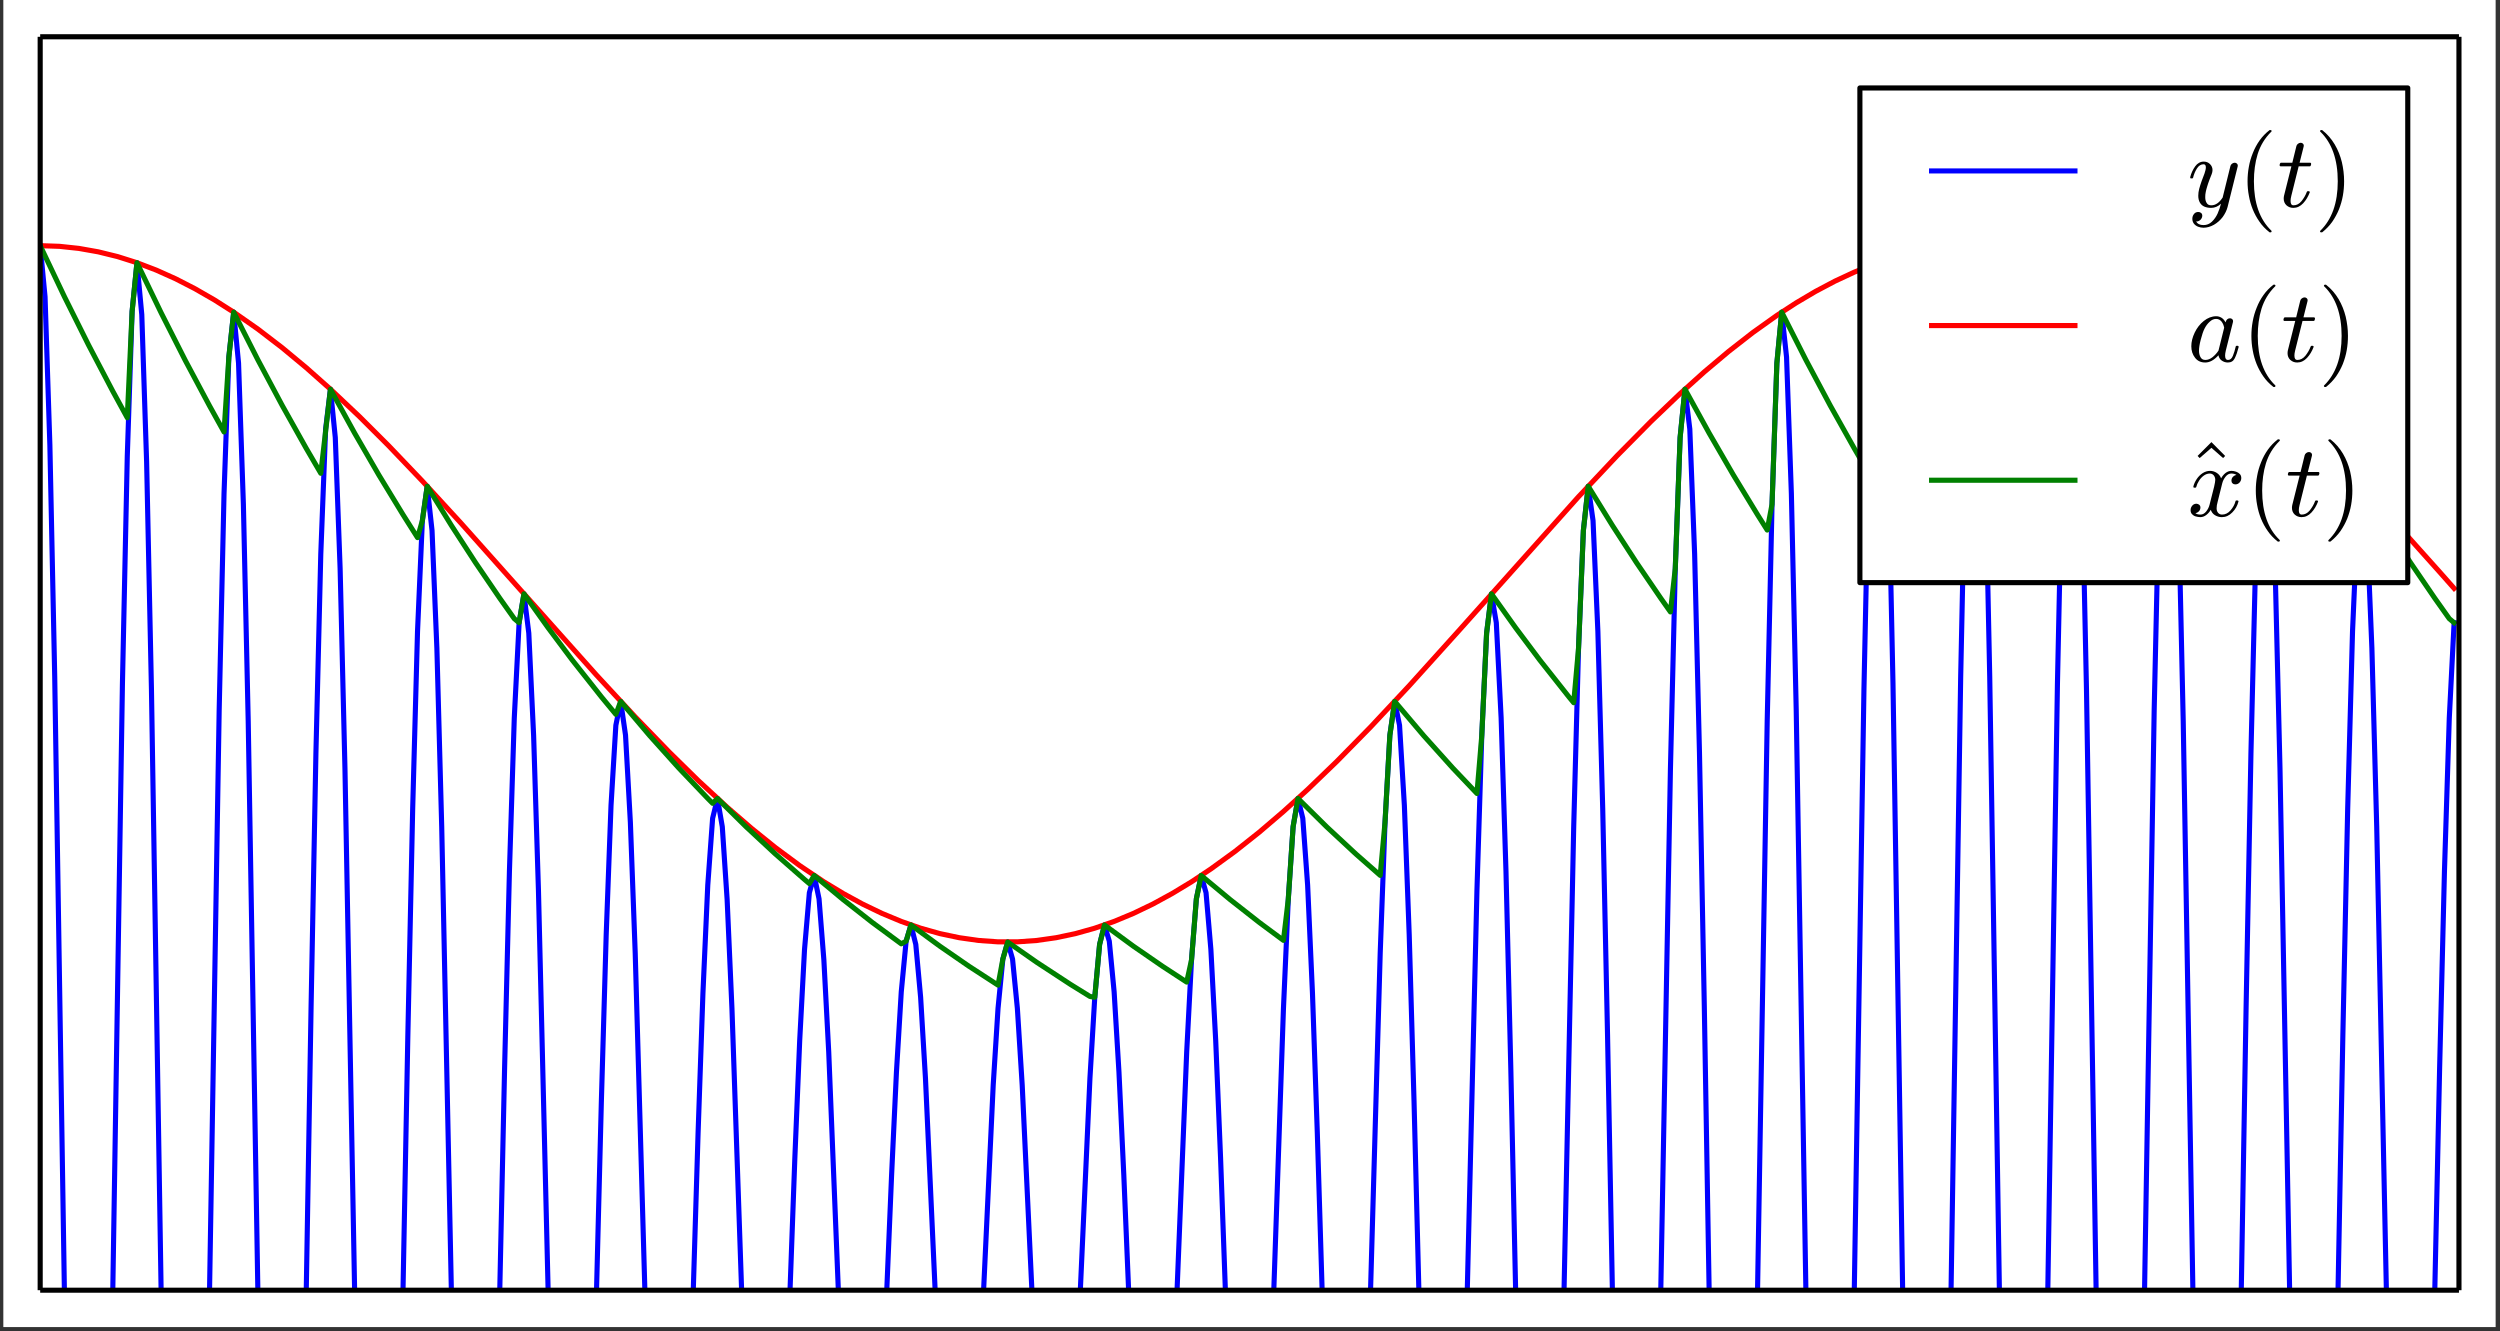 <?xml version="1.0" encoding="UTF-8"?>
<svg xmlns="http://www.w3.org/2000/svg" xmlns:xlink="http://www.w3.org/1999/xlink" width="486.798pt" height="259.2pt" viewBox="0 0 486.798 259.2" version="1.2">
<rect x="0" y="0" width="486.798" height="259.2" fill="#333333" stroke="none"/>
<defs>
<g>
<symbol overflow="visible" id="glyph0-0">
<path style="stroke:none;" d="M 1.676 2.832 C 1.953 3.309 2.434 3.551 3.129 3.551 C 3.77 3.551 4.309 3.328 4.766 2.891 C 5.223 2.453 5.602 1.914 5.883 1.297 C 6.16 0.656 6.379 0.02 6.539 -0.617 C 5.941 -0.059 5.305 0.199 4.625 0.199 C 4.086 0.199 3.629 0.102 3.27 -0.059 C 2.91 -0.219 2.613 -0.5 2.414 -0.855 C 2.215 -1.215 2.113 -1.656 2.113 -2.172 C 2.113 -2.613 2.172 -3.051 2.293 -3.508 C 2.414 -3.949 2.57 -4.465 2.77 -5.023 C 2.973 -5.582 3.172 -6.082 3.328 -6.5 C 3.488 -6.977 3.59 -7.379 3.59 -7.695 C 3.59 -8.094 3.43 -8.293 3.148 -8.293 C 2.633 -8.293 2.191 -8.016 1.855 -7.477 C 1.496 -6.918 1.258 -6.32 1.098 -5.664 C 1.059 -5.582 1.016 -5.543 0.938 -5.543 L 0.699 -5.543 C 0.578 -5.543 0.539 -5.602 0.539 -5.723 L 0.539 -5.781 C 0.738 -6.578 1.078 -7.277 1.516 -7.895 C 1.953 -8.492 2.512 -8.812 3.191 -8.812 C 3.668 -8.812 4.066 -8.652 4.387 -8.336 C 4.707 -8.016 4.887 -7.637 4.887 -7.156 C 4.887 -6.898 4.824 -6.641 4.727 -6.379 C 4.645 -6.223 4.508 -5.863 4.309 -5.324 C 4.105 -4.766 3.949 -4.328 3.848 -3.969 C 3.727 -3.609 3.648 -3.25 3.57 -2.91 C 3.488 -2.551 3.469 -2.215 3.469 -1.875 C 3.469 -1.438 3.551 -1.059 3.75 -0.758 C 3.93 -0.438 4.227 -0.301 4.645 -0.301 C 5.465 -0.301 6.199 -0.797 6.859 -1.812 L 8.375 -7.957 C 8.414 -8.113 8.516 -8.273 8.672 -8.395 C 8.832 -8.516 9.012 -8.594 9.211 -8.594 C 9.371 -8.594 9.512 -8.535 9.629 -8.434 C 9.75 -8.336 9.809 -8.195 9.809 -8.035 C 9.809 -7.957 9.789 -7.895 9.789 -7.875 L 7.816 0.039 C 7.637 0.719 7.316 1.355 6.859 1.992 C 6.379 2.613 5.82 3.109 5.164 3.488 C 4.484 3.867 3.809 4.066 3.109 4.066 C 2.75 4.066 2.414 3.988 2.074 3.867 C 1.734 3.727 1.457 3.527 1.258 3.27 C 1.059 2.992 0.957 2.691 0.957 2.332 C 0.957 1.973 1.059 1.656 1.277 1.395 C 1.477 1.117 1.773 0.996 2.133 0.996 C 2.332 0.996 2.512 1.059 2.672 1.195 C 2.812 1.316 2.891 1.496 2.891 1.715 C 2.891 2.016 2.77 2.273 2.551 2.512 C 2.312 2.73 2.055 2.852 1.754 2.852 C 1.734 2.852 1.715 2.832 1.715 2.832 C 1.695 2.832 1.676 2.832 1.676 2.832 "/>
</symbol>
<symbol overflow="visible" id="glyph0-1">
<path style="stroke:none;" d="M 1.234 -1.613 C 1.234 -1.812 1.258 -1.992 1.297 -2.172 L 2.73 -7.895 L 0.637 -7.895 C 0.5 -7.895 0.438 -7.977 0.438 -8.156 C 0.48 -8.434 0.578 -8.594 0.699 -8.594 L 2.91 -8.594 L 3.707 -11.844 C 3.75 -12.004 3.848 -12.164 4.008 -12.281 C 4.168 -12.402 4.348 -12.48 4.547 -12.48 C 4.707 -12.48 4.844 -12.422 4.965 -12.32 C 5.086 -12.223 5.145 -12.082 5.145 -11.922 C 5.145 -11.883 5.125 -11.844 5.125 -11.824 C 5.125 -11.805 5.125 -11.785 5.125 -11.766 L 4.328 -8.594 L 6.379 -8.594 C 6.5 -8.594 6.578 -8.492 6.578 -8.336 C 6.578 -8.293 6.559 -8.254 6.539 -8.176 C 6.52 -8.094 6.5 -8.016 6.461 -7.977 C 6.422 -7.914 6.379 -7.895 6.32 -7.895 L 4.148 -7.895 L 2.711 -2.133 C 2.613 -1.754 2.57 -1.438 2.57 -1.156 C 2.57 -0.578 2.75 -0.301 3.148 -0.301 C 3.727 -0.301 4.246 -0.559 4.707 -1.117 C 5.145 -1.676 5.504 -2.273 5.742 -2.93 C 5.781 -3.012 5.844 -3.051 5.902 -3.051 L 6.141 -3.051 C 6.18 -3.051 6.223 -3.031 6.262 -2.992 C 6.301 -2.949 6.32 -2.91 6.32 -2.871 C 6.32 -2.832 6.301 -2.812 6.301 -2.812 C 6 -2.016 5.582 -1.297 5.023 -0.699 C 4.465 -0.102 3.828 0.199 3.109 0.199 C 2.57 0.199 2.133 0.02 1.773 -0.301 C 1.414 -0.637 1.234 -1.078 1.234 -1.613 "/>
</symbol>
<symbol overflow="visible" id="glyph0-2">
<path style="stroke:none;" d="M 3.469 0.199 C 2.633 0.199 1.953 -0.102 1.477 -0.738 C 0.996 -1.355 0.758 -2.094 0.758 -2.973 C 0.758 -3.809 0.977 -4.707 1.414 -5.621 C 1.855 -6.539 2.434 -7.297 3.191 -7.895 C 3.949 -8.492 4.746 -8.812 5.621 -8.812 C 6.02 -8.812 6.359 -8.691 6.68 -8.492 C 7 -8.273 7.238 -7.977 7.418 -7.617 C 7.559 -8.137 7.855 -8.414 8.293 -8.414 C 8.453 -8.414 8.594 -8.355 8.715 -8.254 C 8.832 -8.156 8.891 -8.016 8.891 -7.855 C 8.891 -7.816 8.871 -7.777 8.871 -7.758 C 8.871 -7.734 8.871 -7.715 8.871 -7.695 L 7.477 -2.133 C 7.379 -1.734 7.336 -1.395 7.336 -1.156 C 7.336 -0.578 7.516 -0.301 7.914 -0.301 C 8.312 -0.301 8.633 -0.559 8.852 -1.098 C 9.07 -1.613 9.25 -2.234 9.41 -2.93 C 9.43 -3.012 9.492 -3.051 9.57 -3.051 L 9.809 -3.051 C 9.848 -3.051 9.891 -3.012 9.93 -2.973 C 9.969 -2.93 9.988 -2.891 9.988 -2.852 C 9.75 -1.914 9.492 -1.176 9.211 -0.617 C 8.934 -0.059 8.492 0.199 7.875 0.199 C 7.418 0.199 7.02 0.059 6.68 -0.18 C 6.34 -0.418 6.121 -0.777 6.043 -1.215 C 5.184 -0.258 4.328 0.199 3.469 0.199 M 3.488 -0.301 C 3.969 -0.301 4.426 -0.48 4.887 -0.836 C 5.324 -1.195 5.723 -1.613 6.043 -2.113 C 6.043 -2.113 6.062 -2.133 6.062 -2.172 L 7.137 -6.5 L 7.156 -6.559 C 7.078 -7.039 6.898 -7.438 6.641 -7.777 C 6.359 -8.113 6.02 -8.293 5.582 -8.293 C 5.125 -8.293 4.707 -8.094 4.328 -7.734 C 3.93 -7.379 3.609 -6.938 3.352 -6.441 C 3.07 -5.902 2.832 -5.164 2.594 -4.246 C 2.352 -3.328 2.254 -2.613 2.254 -2.094 C 2.254 -1.613 2.352 -1.195 2.551 -0.836 C 2.75 -0.48 3.051 -0.301 3.488 -0.301 "/>
</symbol>
<symbol overflow="visible" id="glyph0-3">
<path style="stroke:none;" d="M 1.555 -0.578 C 1.793 -0.379 2.113 -0.301 2.551 -0.301 C 2.949 -0.301 3.328 -0.5 3.648 -0.898 C 3.969 -1.297 4.188 -1.734 4.309 -2.215 L 5.203 -5.742 C 5.344 -6.379 5.422 -6.82 5.422 -7.059 C 5.422 -7.379 5.324 -7.676 5.145 -7.914 C 4.945 -8.156 4.684 -8.293 4.367 -8.293 C 3.949 -8.293 3.551 -8.156 3.191 -7.895 C 2.812 -7.617 2.492 -7.277 2.254 -6.879 C 1.992 -6.48 1.812 -6.062 1.715 -5.664 C 1.676 -5.582 1.637 -5.543 1.555 -5.543 L 1.316 -5.543 C 1.195 -5.543 1.156 -5.602 1.156 -5.723 L 1.156 -5.781 C 1.277 -6.262 1.496 -6.738 1.812 -7.219 C 2.133 -7.695 2.512 -8.074 2.973 -8.375 C 3.41 -8.652 3.887 -8.812 4.406 -8.812 C 4.887 -8.812 5.324 -8.672 5.723 -8.414 C 6.121 -8.156 6.398 -7.797 6.559 -7.355 C 6.777 -7.758 7.059 -8.113 7.418 -8.395 C 7.777 -8.672 8.156 -8.812 8.594 -8.812 C 8.871 -8.812 9.172 -8.754 9.473 -8.652 C 9.77 -8.555 10.008 -8.395 10.207 -8.195 C 10.387 -7.996 10.488 -7.734 10.488 -7.418 C 10.488 -7.078 10.367 -6.777 10.148 -6.539 C 9.93 -6.301 9.648 -6.18 9.332 -6.18 C 9.113 -6.18 8.934 -6.242 8.793 -6.379 C 8.633 -6.52 8.574 -6.699 8.574 -6.898 C 8.574 -7.18 8.652 -7.418 8.852 -7.637 C 9.051 -7.836 9.27 -7.977 9.551 -8.016 C 9.312 -8.195 8.973 -8.293 8.555 -8.293 C 8.113 -8.293 7.758 -8.094 7.438 -7.695 C 7.117 -7.297 6.898 -6.859 6.777 -6.379 L 5.902 -2.852 C 5.742 -2.312 5.684 -1.875 5.684 -1.535 C 5.684 -1.195 5.762 -0.898 5.961 -0.656 C 6.16 -0.418 6.422 -0.301 6.738 -0.301 C 7.355 -0.301 7.914 -0.559 8.395 -1.117 C 8.871 -1.676 9.211 -2.273 9.371 -2.93 C 9.391 -3.012 9.449 -3.051 9.531 -3.051 L 9.77 -3.051 C 9.809 -3.051 9.848 -3.031 9.891 -2.992 C 9.93 -2.949 9.949 -2.91 9.949 -2.871 C 9.949 -2.852 9.93 -2.832 9.93 -2.812 C 9.73 -2.016 9.332 -1.316 8.734 -0.719 C 8.137 -0.102 7.457 0.199 6.699 0.199 C 6.199 0.199 5.762 0.059 5.363 -0.18 C 4.965 -0.418 4.707 -0.777 4.547 -1.234 C 4.328 -0.836 4.027 -0.5 3.668 -0.219 C 3.309 0.059 2.91 0.199 2.512 0.199 C 2.215 0.199 1.914 0.141 1.613 0.059 C 1.316 -0.02 1.078 -0.18 0.898 -0.379 C 0.699 -0.578 0.617 -0.855 0.617 -1.176 C 0.617 -1.496 0.719 -1.773 0.938 -2.035 C 1.137 -2.273 1.414 -2.414 1.754 -2.414 C 1.953 -2.414 2.133 -2.332 2.293 -2.215 C 2.453 -2.074 2.531 -1.895 2.531 -1.695 C 2.531 -1.414 2.434 -1.156 2.254 -0.957 C 2.055 -0.758 1.836 -0.617 1.555 -0.578 "/>
</symbol>
<symbol overflow="visible" id="glyph1-0">
<path style="stroke:none;" d="M 6.18 4.926 C 5.422 4.328 4.785 3.668 4.266 2.91 C 3.727 2.152 3.289 1.336 2.949 0.5 C 2.613 -0.34 2.352 -1.234 2.191 -2.172 C 2.016 -3.09 1.934 -4.027 1.934 -4.984 C 1.934 -5.941 2.016 -6.879 2.191 -7.816 C 2.352 -8.734 2.613 -9.629 2.973 -10.508 C 3.309 -11.363 3.75 -12.184 4.285 -12.941 C 4.824 -13.699 5.465 -14.355 6.18 -14.914 C 6.18 -14.934 6.199 -14.953 6.281 -14.953 L 6.461 -14.953 C 6.5 -14.953 6.52 -14.934 6.559 -14.895 C 6.602 -14.855 6.621 -14.812 6.621 -14.773 C 6.621 -14.715 6.602 -14.676 6.578 -14.656 C 5.922 -14.016 5.383 -13.32 4.945 -12.602 C 4.508 -11.883 4.168 -11.105 3.906 -10.289 C 3.648 -9.449 3.469 -8.613 3.352 -7.734 C 3.23 -6.859 3.172 -5.941 3.172 -4.984 C 3.172 -0.758 4.285 2.434 6.559 4.625 C 6.602 4.664 6.621 4.707 6.621 4.785 C 6.621 4.824 6.602 4.863 6.559 4.906 C 6.52 4.945 6.5 4.965 6.461 4.965 L 6.281 4.965 C 6.199 4.965 6.18 4.945 6.18 4.926 "/>
</symbol>
<symbol overflow="visible" id="glyph1-1">
<path style="stroke:none;" d="M 1.297 4.965 C 1.176 4.965 1.117 4.906 1.117 4.785 C 1.117 4.727 1.117 4.684 1.156 4.664 C 3.43 2.434 4.566 -0.758 4.566 -4.984 C 4.566 -9.211 3.43 -12.422 1.195 -14.613 C 1.137 -14.637 1.117 -14.695 1.117 -14.773 C 1.117 -14.812 1.137 -14.855 1.176 -14.895 C 1.215 -14.934 1.258 -14.953 1.297 -14.953 L 1.477 -14.953 C 1.516 -14.953 1.535 -14.934 1.574 -14.914 C 2.531 -14.156 3.328 -13.238 3.969 -12.164 C 4.605 -11.086 5.062 -9.93 5.363 -8.715 C 5.645 -7.496 5.801 -6.262 5.801 -4.984 C 5.801 -4.027 5.723 -3.109 5.562 -2.191 C 5.402 -1.277 5.145 -0.398 4.805 0.48 C 4.445 1.355 4.008 2.152 3.488 2.91 C 2.949 3.668 2.312 4.328 1.574 4.926 C 1.535 4.945 1.516 4.965 1.477 4.965 L 1.297 4.965 "/>
</symbol>
<symbol overflow="visible" id="glyph1-2">
<path style="stroke:none;" d="M 2.691 -10.727 L 2.293 -11.145 L 4.984 -13.836 L 7.656 -11.145 L 7.258 -10.727 L 4.984 -12.723 L 2.691 -10.727 "/>
</symbol>
</g>
<clipPath id="clip1">
  <path d="M 0.648 0 L 485.949 0 L 485.949 258.402 L 0.648 258.402 Z M 0.648 0 "/>
</clipPath>
<clipPath id="clip2">
  <path d="M 7.824 47 L 478.77 47 L 478.77 251.227 L 7.824 251.227 Z M 7.824 47 "/>
</clipPath>
<clipPath id="clip3">
  <path d="M 7.824 47 L 478.77 47 L 478.77 185 L 7.824 185 Z M 7.824 47 "/>
</clipPath>
<clipPath id="clip4">
  <path d="M 7.824 47 L 478.77 47 L 478.77 195 L 7.824 195 Z M 7.824 47 "/>
</clipPath>
</defs>
<g id="surface1">
<g clip-path="url(#clip1)" clip-rule="nonzero">
<path style=" stroke:none;fill-rule:nonzero;fill:rgb(100%,100%,100%);fill-opacity:1;" d="M 0.648 258.402 L 485.949 258.402 L 485.949 0 L 0.648 0 Z M 0.648 258.402 "/>
</g>
<path style=" stroke:none;fill-rule:nonzero;fill:rgb(100%,100%,100%);fill-opacity:1;" d="M 7.824 251.227 L 478.77 251.227 L 478.77 7.18 L 7.824 7.18 Z M 7.824 251.227 "/>
<g clip-path="url(#clip2)" clip-rule="nonzero">
<path style="fill:none;stroke-width:1;stroke-linecap:square;stroke-linejoin:round;stroke:rgb(0%,0%,100%);stroke-opacity:1;stroke-miterlimit:10;" d="M 7.198 211.201 L 8.147 201.209 L 9.091 172.214 L 10.035 127.063 L 11.924 7.198 L 12.045 -0.999 M 21.249 -0.999 L 23.263 125.692 L 24.208 170.055 L 25.152 198.357 L 26.096 207.87 L 27.041 197.73 L 27.985 168.989 L 28.929 124.528 L 30.947 -0.999 M 40.139 -0.999 L 42.157 120.547 L 43.102 162.727 L 44.046 189.454 L 44.99 198.212 L 45.939 188.259 L 46.883 160.694 L 47.827 118.333 L 49.849 -0.999 M 59.026 -0.999 L 60.107 62.622 L 61.051 112.13 L 62 150.945 L 62.944 175.376 L 63.888 183.169 L 64.833 173.73 L 65.777 148.147 L 66.721 109.082 L 68.759 -0.999 M 77.904 -0.999 L 79.005 56.961 L 79.949 101.269 L 80.894 135.86 L 81.838 157.493 L 82.782 164.212 L 83.727 155.561 L 84.675 132.576 L 85.619 97.687 L 87.672 -0.999 M 96.779 -0.999 L 97.899 50.546 L 98.844 89.02 L 99.792 118.956 L 100.736 137.56 L 101.68 143.199 L 102.625 135.526 L 103.569 115.5 L 104.513 85.255 L 106.598 -0.999 M 115.645 -0.999 L 116.797 43.999 L 117.742 76.591 L 118.686 101.88 L 119.63 117.526 L 120.574 122.189 L 121.519 115.594 L 122.463 98.593 L 123.411 73.01 L 125.531 -0.999 M 134.5 -0.999 L 135.691 37.969 L 136.636 65.193 L 137.58 86.305 L 138.528 99.357 L 139.472 103.232 L 140.417 97.715 L 141.361 83.507 L 142.305 62.148 L 144.472 -0.999 M 153.347 -0.999 L 154.589 33.035 L 155.534 55.946 L 156.478 73.758 L 157.422 84.828 L 158.367 88.186 L 159.311 83.632 L 160.255 71.725 L 161.203 53.732 L 163.413 -0.999 M 172.198 -0.999 L 173.483 29.689 L 174.428 49.751 L 175.372 65.467 L 176.32 75.357 L 177.265 78.527 L 178.209 74.73 L 179.153 64.397 L 180.097 48.587 L 181.986 7.198 L 182.347 -0.999 M 191.069 -0.999 L 193.326 47.216 L 194.27 62.238 L 195.214 71.881 L 196.159 75.2 L 197.103 71.881 L 198.047 62.238 L 198.992 47.216 L 200.884 7.198 L 201.248 -0.999 M 209.971 -0.999 L 212.22 48.587 L 213.164 64.397 L 214.108 74.73 L 215.057 78.527 L 216.001 75.357 L 216.945 65.467 L 217.89 49.751 L 218.834 29.689 L 220.119 -0.999 M 228.904 -0.999 L 231.118 53.732 L 232.062 71.725 L 233.006 83.632 L 233.951 88.186 L 234.895 84.828 L 235.839 73.758 L 236.784 55.946 L 237.732 33.035 L 238.97 -0.999 M 247.849 -0.999 L 250.012 62.148 L 250.956 83.507 L 251.9 97.715 L 252.849 103.232 L 253.793 99.357 L 254.737 86.305 L 255.682 65.193 L 256.626 37.969 L 257.817 -0.999 M 266.79 -0.999 L 268.91 73.01 L 269.854 98.593 L 270.798 115.594 L 271.743 122.189 L 272.687 117.526 L 273.631 101.88 L 274.576 76.591 L 275.52 43.999 L 276.672 -0.999 M 285.719 -0.999 L 287.804 85.255 L 288.748 115.5 L 289.692 135.526 L 290.637 143.199 L 291.585 137.56 L 292.529 118.956 L 293.474 89.02 L 294.418 50.546 L 295.539 -0.999 M 304.645 -0.999 L 306.702 97.687 L 307.646 132.576 L 308.59 155.561 L 309.535 164.212 L 310.479 157.493 L 311.423 135.86 L 312.368 101.269 L 313.312 56.961 L 314.413 -0.999 M 323.558 -0.999 L 325.596 109.082 L 326.54 148.147 L 327.485 173.73 L 328.429 183.169 L 329.377 175.376 L 330.321 150.945 L 331.266 112.13 L 332.21 62.622 L 333.291 -0.999 M 342.468 -0.999 L 344.494 118.333 L 345.438 160.694 L 346.383 188.259 L 347.327 198.212 L 348.271 189.454 L 349.215 162.727 L 350.16 120.547 L 352.048 7.198 L 352.178 -0.999 M 361.37 -0.999 L 363.388 124.528 L 364.332 168.989 L 365.277 197.73 L 366.221 207.87 L 367.165 198.357 L 368.113 170.055 L 369.058 125.692 L 370.946 7.198 L 371.072 -0.999 M 380.272 -0.999 L 382.282 127.063 L 383.23 172.214 L 384.175 201.209 L 385.119 211.201 L 386.063 201.209 L 387.008 172.214 L 387.952 127.063 L 389.84 7.198 L 389.966 -0.999 M 399.166 -0.999 L 401.18 125.692 L 402.124 170.055 L 403.069 198.357 L 404.013 207.87 L 404.957 197.73 L 405.906 168.989 L 406.85 124.528 L 408.864 -0.999 M 418.056 -0.999 L 420.074 120.547 L 421.022 162.727 L 421.967 189.454 L 422.911 198.212 L 423.855 188.259 L 424.8 160.694 L 425.744 118.333 L 427.77 -0.999 M 436.942 -0.999 L 438.028 62.622 L 438.972 112.13 L 439.916 150.945 L 440.861 175.376 L 441.805 183.169 L 442.749 173.73 L 443.694 148.147 L 444.642 109.082 L 446.676 -0.999 M 455.825 -0.999 L 456.922 56.961 L 457.866 101.269 L 458.811 135.86 L 459.759 157.493 L 460.703 164.212 L 461.647 155.561 L 462.592 132.576 L 463.536 97.687 L 465.593 -0.999 M 474.699 -0.999 L 475.82 50.546 L 476.764 89.02 L 477.708 118.956 L 478.653 137.56 " transform="matrix(0.997,0,0,-0.997,0.648,258.402)"/>
</g>
<g clip-path="url(#clip3)" clip-rule="nonzero">
<path style="fill:none;stroke-width:1;stroke-linecap:square;stroke-linejoin:round;stroke:rgb(100%,0%,0%);stroke-opacity:1;stroke-miterlimit:10;" d="M 7.198 211.201 L 10.979 211.068 L 14.757 210.664 L 18.538 209.994 L 22.315 209.065 L 26.096 207.87 L 29.874 206.424 L 33.655 204.728 L 37.432 202.788 L 41.213 200.613 L 44.99 198.212 L 49.716 194.908 L 54.441 191.284 L 59.163 187.362 L 63.888 183.169 L 69.558 177.813 L 75.224 172.155 L 81.838 165.227 L 89.397 156.991 L 100.736 144.268 L 115.853 127.325 L 123.411 119.164 L 130.022 112.33 L 135.691 106.762 L 141.361 101.523 L 146.087 97.437 L 150.808 93.632 L 155.534 90.129 L 160.255 86.959 L 164.036 84.671 L 167.814 82.61 L 171.595 80.792 L 175.372 79.22 L 179.153 77.9 L 182.93 76.838 L 186.712 76.039 L 190.489 75.502 L 194.27 75.232 L 198.047 75.232 L 201.828 75.502 L 205.606 76.039 L 209.387 76.838 L 213.164 77.9 L 216.945 79.22 L 220.722 80.792 L 224.504 82.61 L 228.281 84.671 L 232.062 86.959 L 235.839 89.471 L 240.565 92.903 L 245.29 96.649 L 250.012 100.685 L 254.737 104.979 L 260.407 110.442 L 267.017 117.177 L 274.576 125.257 L 284.027 135.738 L 307.646 162.171 L 315.205 170.207 L 321.819 176.892 L 327.485 182.299 L 332.21 186.547 L 336.936 190.524 L 341.657 194.207 L 346.383 197.577 L 350.16 200.034 L 353.941 202.267 L 357.718 204.265 L 361.499 206.025 L 365.277 207.533 L 369.058 208.791 L 372.835 209.786 L 376.616 210.523 L 380.393 210.989 L 384.175 211.193 L 387.952 211.126 L 391.733 210.789 L 395.51 210.186 L 399.291 209.32 L 403.069 208.195 L 406.85 206.808 L 410.627 205.174 L 414.408 203.298 L 418.186 201.178 L 421.967 198.835 L 425.744 196.268 L 430.469 192.769 L 435.191 188.964 L 439.916 184.878 L 445.586 179.635 L 451.252 174.071 L 457.866 167.237 L 465.425 159.076 L 475.82 147.469 L 478.653 144.268 " transform="matrix(0.997,0,0,-0.997,0.648,258.402)"/>
</g>
<g clip-path="url(#clip4)" clip-rule="nonzero">
<path style="fill:none;stroke-width:1;stroke-linecap:square;stroke-linejoin:round;stroke:rgb(0%,50%,0%);stroke-opacity:1;stroke-miterlimit:10;" d="M 7.198 211.201 L 11.924 201.252 L 16.649 191.786 L 21.371 182.785 L 24.208 177.593 L 25.152 198.357 L 26.096 207.87 L 30.822 198.086 L 35.543 188.776 L 40.269 179.921 L 43.102 174.815 L 44.046 189.454 L 44.99 198.212 L 49.716 188.898 L 54.441 180.035 L 59.163 171.606 L 62 166.748 L 63.888 183.169 L 68.61 174.588 L 73.335 166.422 L 78.061 158.66 L 80.894 154.182 L 81.838 157.493 L 82.782 164.212 L 87.508 156.556 L 92.233 149.272 L 96.955 142.344 L 99.792 138.348 L 100.736 137.56 L 101.68 143.199 L 106.402 136.569 L 111.127 130.256 L 116.797 123.09 L 119.63 119.665 L 120.574 122.189 L 126.244 115.492 L 131.914 109.184 L 137.58 103.244 L 138.528 102.288 L 139.472 103.232 L 145.138 97.636 L 150.808 92.37 L 156.478 87.41 L 157.422 86.614 L 158.367 88.186 L 164.036 83.472 L 169.706 79.028 L 175.372 74.848 L 176.32 75.357 L 177.265 78.527 L 182.93 74.373 L 188.6 70.463 L 194.27 66.78 L 195.214 71.881 L 196.159 75.2 L 201.828 71.239 L 208.442 66.909 L 212.22 64.57 L 213.164 64.397 L 214.108 74.73 L 215.057 78.527 L 220.722 74.373 L 226.392 70.463 L 231.118 67.375 L 232.062 71.725 L 233.006 83.632 L 233.951 88.186 L 239.62 83.472 L 245.29 79.028 L 250.012 75.525 L 250.956 83.507 L 251.9 97.715 L 252.849 103.232 L 258.515 97.636 L 264.184 92.37 L 268.91 88.217 L 269.854 98.593 L 270.798 115.594 L 271.743 122.189 L 277.413 115.492 L 283.078 109.184 L 287.804 104.211 L 288.748 115.5 L 289.692 135.526 L 290.637 143.199 L 295.362 136.569 L 300.088 130.256 L 305.754 123.09 L 306.702 121.938 L 307.646 132.576 L 308.59 155.561 L 309.535 164.212 L 314.26 156.556 L 318.982 149.272 L 323.707 142.344 L 325.596 139.668 L 326.54 148.147 L 327.485 173.73 L 328.429 183.169 L 333.154 174.588 L 337.88 166.422 L 342.601 158.66 L 344.494 155.659 L 345.438 160.694 L 346.383 188.259 L 347.327 198.212 L 352.048 188.898 L 356.774 180.035 L 361.499 171.606 L 363.388 168.35 L 364.332 168.989 L 365.277 197.73 L 366.221 207.87 L 370.946 198.086 L 375.672 188.776 L 380.393 179.921 L 383.23 174.815 L 384.175 201.209 L 385.119 211.201 L 389.84 201.252 L 394.566 191.786 L 399.291 182.785 L 402.124 177.593 L 403.069 198.357 L 404.013 207.87 L 408.738 198.086 L 413.464 188.776 L 418.186 179.921 L 421.022 174.815 L 421.967 189.454 L 422.911 198.212 L 427.633 188.898 L 432.358 180.035 L 437.083 171.606 L 439.916 166.748 L 441.805 183.169 L 446.531 174.588 L 451.252 166.422 L 455.978 158.66 L 458.811 154.182 L 459.759 157.493 L 460.703 164.212 L 465.425 156.556 L 470.15 149.272 L 474.876 142.344 L 477.708 138.348 L 478.653 137.56 " transform="matrix(0.997,0,0,-0.997,0.648,258.402)"/>
</g>
<path style="fill:none;stroke-width:1;stroke-linecap:butt;stroke-linejoin:round;stroke:rgb(0%,0%,0%);stroke-opacity:1;stroke-miterlimit:10;" d="M 7.198 251.998 L 479.597 251.998 " transform="matrix(0.997,0,0,-0.997,0.648,258.402)"/>
<path style="fill:none;stroke-width:1;stroke-linecap:butt;stroke-linejoin:round;stroke:rgb(0%,0%,0%);stroke-opacity:1;stroke-miterlimit:10;" d="M 479.597 7.198 L 479.597 251.998 " transform="matrix(0.997,0,0,-0.997,0.648,258.402)"/>
<path style="fill:none;stroke-width:1;stroke-linecap:butt;stroke-linejoin:round;stroke:rgb(0%,0%,0%);stroke-opacity:1;stroke-miterlimit:10;" d="M 7.198 7.198 L 479.597 7.198 " transform="matrix(0.997,0,0,-0.997,0.648,258.402)"/>
<path style="fill:none;stroke-width:1;stroke-linecap:butt;stroke-linejoin:round;stroke:rgb(0%,0%,0%);stroke-opacity:1;stroke-miterlimit:10;" d="M 7.198 7.198 L 7.198 251.998 " transform="matrix(0.997,0,0,-0.997,0.648,258.402)"/>
<path style="fill-rule:nonzero;fill:rgb(100%,100%,100%);fill-opacity:1;stroke-width:1;stroke-linecap:butt;stroke-linejoin:round;stroke:rgb(0%,0%,0%);stroke-opacity:1;stroke-miterlimit:10;" d="M 362.596 145.389 L 469.598 145.389 L 469.598 241.999 L 362.596 241.999 Z M 362.596 145.389 " transform="matrix(0.997,0,0,-0.997,0.648,258.402)"/>
<path style="fill:none;stroke-width:1;stroke-linecap:square;stroke-linejoin:round;stroke:rgb(0%,0%,100%);stroke-opacity:1;stroke-miterlimit:10;" d="M 376.597 225.796 L 404.597 225.796 " transform="matrix(0.997,0,0,-0.997,0.648,258.402)"/>
<g style="fill:rgb(0%,0%,0%);fill-opacity:1;">
  <use xlink:href="#glyph0-0" x="425.933" y="40.279"/>
</g>
<g style="fill:rgb(0%,0%,0%);fill-opacity:1;">
  <use xlink:href="#glyph1-0" x="435.708" y="40.279"/>
</g>
<g style="fill:rgb(0%,0%,0%);fill-opacity:1;">
  <use xlink:href="#glyph0-1" x="443.448" y="40.279"/>
</g>
<g style="fill:rgb(0%,0%,0%);fill-opacity:1;">
  <use xlink:href="#glyph1-1" x="450.642" y="40.279"/>
</g>
<path style="fill:none;stroke-width:1;stroke-linecap:square;stroke-linejoin:round;stroke:rgb(100%,0%,0%);stroke-opacity:1;stroke-miterlimit:10;" d="M 376.597 195.594 L 404.597 195.594 " transform="matrix(0.997,0,0,-0.997,0.648,258.402)"/>
<g style="fill:rgb(0%,0%,0%);fill-opacity:1;">
  <use xlink:href="#glyph0-2" x="425.933" y="70.389"/>
</g>
<g style="fill:rgb(0%,0%,0%);fill-opacity:1;">
  <use xlink:href="#glyph1-0" x="436.457" y="70.389"/>
</g>
<g style="fill:rgb(0%,0%,0%);fill-opacity:1;">
  <use xlink:href="#glyph0-1" x="444.197" y="70.389"/>
</g>
<g style="fill:rgb(0%,0%,0%);fill-opacity:1;">
  <use xlink:href="#glyph1-1" x="451.392" y="70.389"/>
</g>
<path style="fill:none;stroke-width:1;stroke-linecap:square;stroke-linejoin:round;stroke:rgb(0%,50%,0%);stroke-opacity:1;stroke-miterlimit:10;" d="M 376.597 165.392 L 404.597 165.392 " transform="matrix(0.997,0,0,-0.997,0.648,258.402)"/>
<g style="fill:rgb(0%,0%,0%);fill-opacity:1;">
  <use xlink:href="#glyph1-2" x="425.622" y="99.923"/>
</g>
<g style="fill:rgb(0%,0%,0%);fill-opacity:1;">
  <use xlink:href="#glyph0-3" x="425.933" y="100.499"/>
</g>
<g style="fill:rgb(0%,0%,0%);fill-opacity:1;">
  <use xlink:href="#glyph1-0" x="437.314" y="100.499"/>
</g>
<g style="fill:rgb(0%,0%,0%);fill-opacity:1;">
  <use xlink:href="#glyph0-1" x="445.054" y="100.499"/>
</g>
<g style="fill:rgb(0%,0%,0%);fill-opacity:1;">
  <use xlink:href="#glyph1-1" x="452.248" y="100.499"/>
</g>
</g>
</svg>
